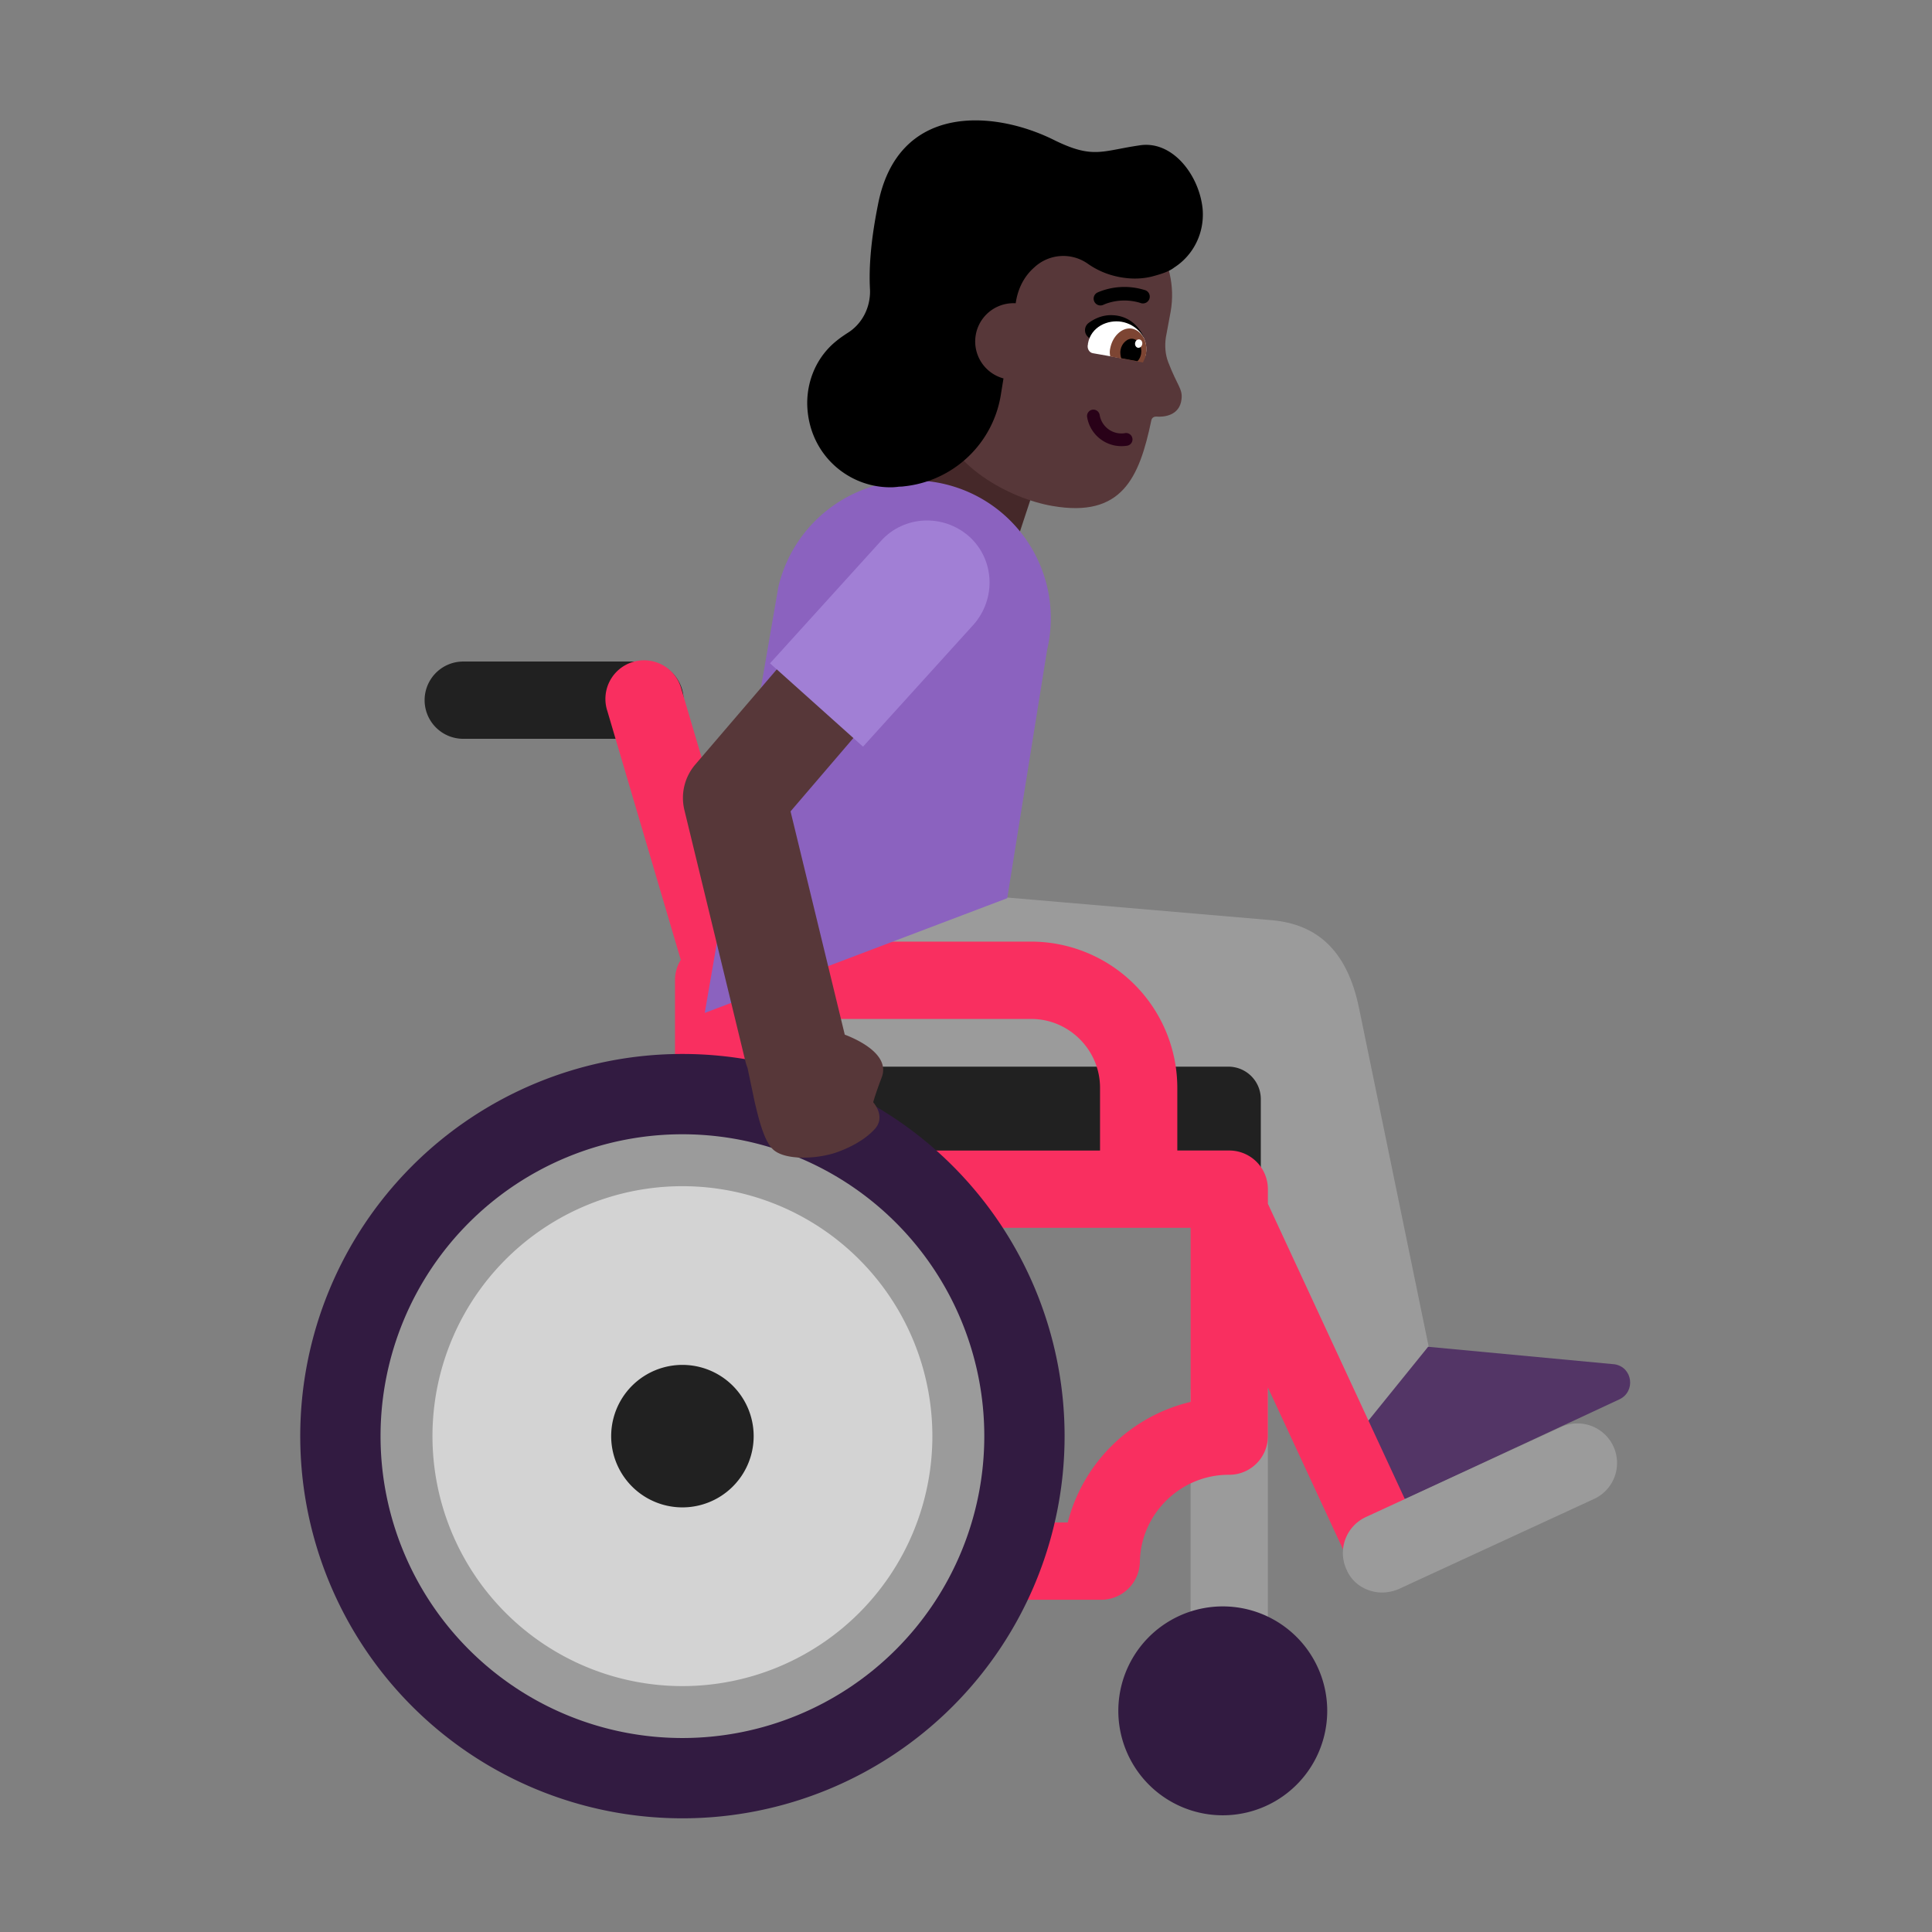 <svg xmlns="http://www.w3.org/2000/svg" width="3em" height="3em" viewBox="0 0 32 32"><rect x="0" y="0" width="32" height="32" fill="#808080" stroke="none"/><g fill="none"><path fill="#9B9B9B" d="m23.664 22.307l-1.15-5.59c-.21-1.05-.77-1.43-1.5-1.48l-4.32-.37l-4.36-.2s-.78 2.98.37 2.98l7.1.14c.18 0 .34.11.4.27l2.39 5.69z"/><path fill="#533566" d="m22.554 23.667l.49 1.04c.05.11.18.15.28.1l3.5-1.63c.27-.13.22-.53-.08-.58l-3.09-.29z"/><path fill="#212121" d="M10.683 10.957a.64.64 0 0 1 0 1.28h-3.01a.64.64 0 1 1 0-1.28zm9.66 6.71h-7.96v2.47h8.5v-1.93c0-.3-.24-.54-.54-.54"/><path fill="#9B9B9B" d="M20.36 22.437a.64.64 0 0 0-.64.64v5.24a.64.64 0 1 0 1.28 0v-5.24a.64.64 0 0 0-.64-.64"/><path fill="#F92F60" d="M10.06 11.778a.64.64 0 1 1 1.227-.362l1.234 4.18h4.559a2.424 2.424 0 0 1 2.42 2.42v1.04h.86a.64.64 0 0 1 .64.64v.242l2.514 5.42a.64.64 0 0 1-1.161.538L21 22.98v.807a.64.64 0 0 1-.64.64h-.01c-.8 0-1.456.65-1.47 1.44a.64.64 0 0 1-.64.63h-6.25a.64.64 0 0 1-.64-.64V20.13a.64.64 0 0 1-.17-.434v-3.46c0-.124.035-.24.096-.337zm2.4 7.279h5.76v-1.04c0-.627-.514-1.14-1.14-1.14h-4.62zm6.407 1.28H12.63v4.88h5.055a2.76 2.76 0 0 1 2.035-1.997v-2.883z"/><path fill="#321B41" d="M4.973 23.787a6.33 6.33 0 1 0 12.66 0a6.33 6.33 0 0 0-12.66 0m13.55 4.55a1.73 1.73 0 1 0 3.46 0a1.73 1.73 0 0 0-3.46 0"/><path fill="#9B9B9B" d="M6.303 23.787a5 5 0 1 0 10 0a5 5 0 0 0-10 0m16.87 2.53c-.09.04-.19.06-.28.06c-.25 0-.49-.14-.59-.38a.655.655 0 0 1 .32-.87l3.23-1.49a.655.655 0 1 1 .55 1.19z"/><path fill="#D3D3D3" d="M11.303 27.927a4.14 4.14 0 1 1 0-8.28a4.14 4.14 0 0 1 0 8.28"/><path fill="#212121" d="M11.303 24.967a1.18 1.18 0 1 1 0-2.36a1.18 1.18 0 0 1 0 2.36"/><path fill="#452829" d="m15.593 6.457l-.63 1.84l1.88.66l.62-1.88z"/><path fill="#8B62BF" d="M15.643 8.017c1.23.29 1.99 1.52 1.7 2.75l-.66 4.11l-5.01 1.9l1.22-7.06a2.29 2.29 0 0 1 2.75-1.7"/><path fill="#573739" d="M14.497 9.183a.852.852 0 0 1 1.293 1.108l-2.696 3.148l.898 3.698c.19.072.762.324.611.71c-.11.29-.14.41-.14.41s.22.24.02.45c-.26.28-.69.4-.69.4c-.35.1-.83.1-1-.08c-.143-.144-.232-.518-.283-.734l-.007-.026l-.121-.576a1 1 0 0 1-.036-.113l-1.01-4.16a.85.85 0 0 1 .18-.755z"/><path fill="#A17FD5" d="m12.754 10.987l1.84-2.03c.38-.42 1.03-.45 1.46-.07c.42.38.45 1.03.07 1.46l-1.83 2.02z"/><path fill="#573739" d="m17.09 3.16l1.02.17c.85.15 1.43.97 1.28 1.83l-.08.43c-.02.14-.01.28.04.41c.15.39.24.44.22.61c-.03.28-.3.3-.42.29c-.04 0-.07.02-.08.06c-.2.96-.49 1.62-1.64 1.42c-.7-.12-1.75-.67-1.92-1.55l-.1-1.17l-.13-1.23c.14-.85.96-1.42 1.81-1.27"/><path fill="#290118" d="M18.093 6.786a.106.106 0 0 0-.087.12a.576.576 0 0 0 .65.478a.106.106 0 1 0-.033-.208a.365.365 0 0 1-.409-.303a.106.106 0 0 0-.12-.087"/><path fill="#000" d="M18.168 4.85a.113.113 0 0 0 .104.2l.008-.004l.034-.014a.9.9 0 0 1 .573-.015a.113.113 0 1 0 .066-.215a1.13 1.13 0 0 0-.765.038l-.014.007l-.004.002zm.772.73s-.13-.36-.54-.36c-.16 0-.29.07-.37.13a.15.15 0 0 0-.02.22l.25.25z"/><path fill="#fff" d="M18.84 5.98c.06.01.12-.04.14-.11v-.01c.05-.28-.17-.49-.4-.53s-.51.08-.56.36v.01c-.02.07.02.14.08.15z"/><path fill="#7D4533" d="M18.93 6.004c.02-.04.04-.08.05-.13c.04-.21-.07-.4-.23-.43s-.32.12-.36.32a.3.3 0 0 0 0 .14z"/><path fill="#000" d="M18.84 5.983q.045-.045.06-.12c.02-.12-.04-.23-.13-.25s-.19.07-.21.18c-.01.05 0 .1.01.14z"/><path fill="#fff" d="M18.848 5.76c-.033-.006-.054-.042-.047-.08s.038-.064.071-.058s.054.04.047.079c-.007.038-.038.064-.071.059"/><path fill="#000" d="M18.86 2.41c.56-.1 1.01.5 1.06 1.06c.03.4-.16.76-.47.96c-.09.07-.22.11-.37.15c-.12.03-.25.04-.38.03c-.25-.02-.48-.1-.68-.24a.704.704 0 0 0-.89.06c-.16.14-.26.33-.3.55l-.007.043a.634.634 0 0 0-.202 1.245l-.041.252a1.814 1.814 0 0 1-1.605 1.535q-.026.004-.055.005q-.03 0-.06.005l-.06.005c-.73.03-1.42-.54-1.43-1.39c0-.4.17-.78.48-1.03c.06-.05.12-.09.18-.13c.25-.15.39-.43.38-.72c-.02-.35.01-.8.13-1.4c.32-1.69 1.9-1.58 2.9-1.09c.529.264.724.227 1.099.156c.093-.018.197-.038.321-.056"/></g></svg>